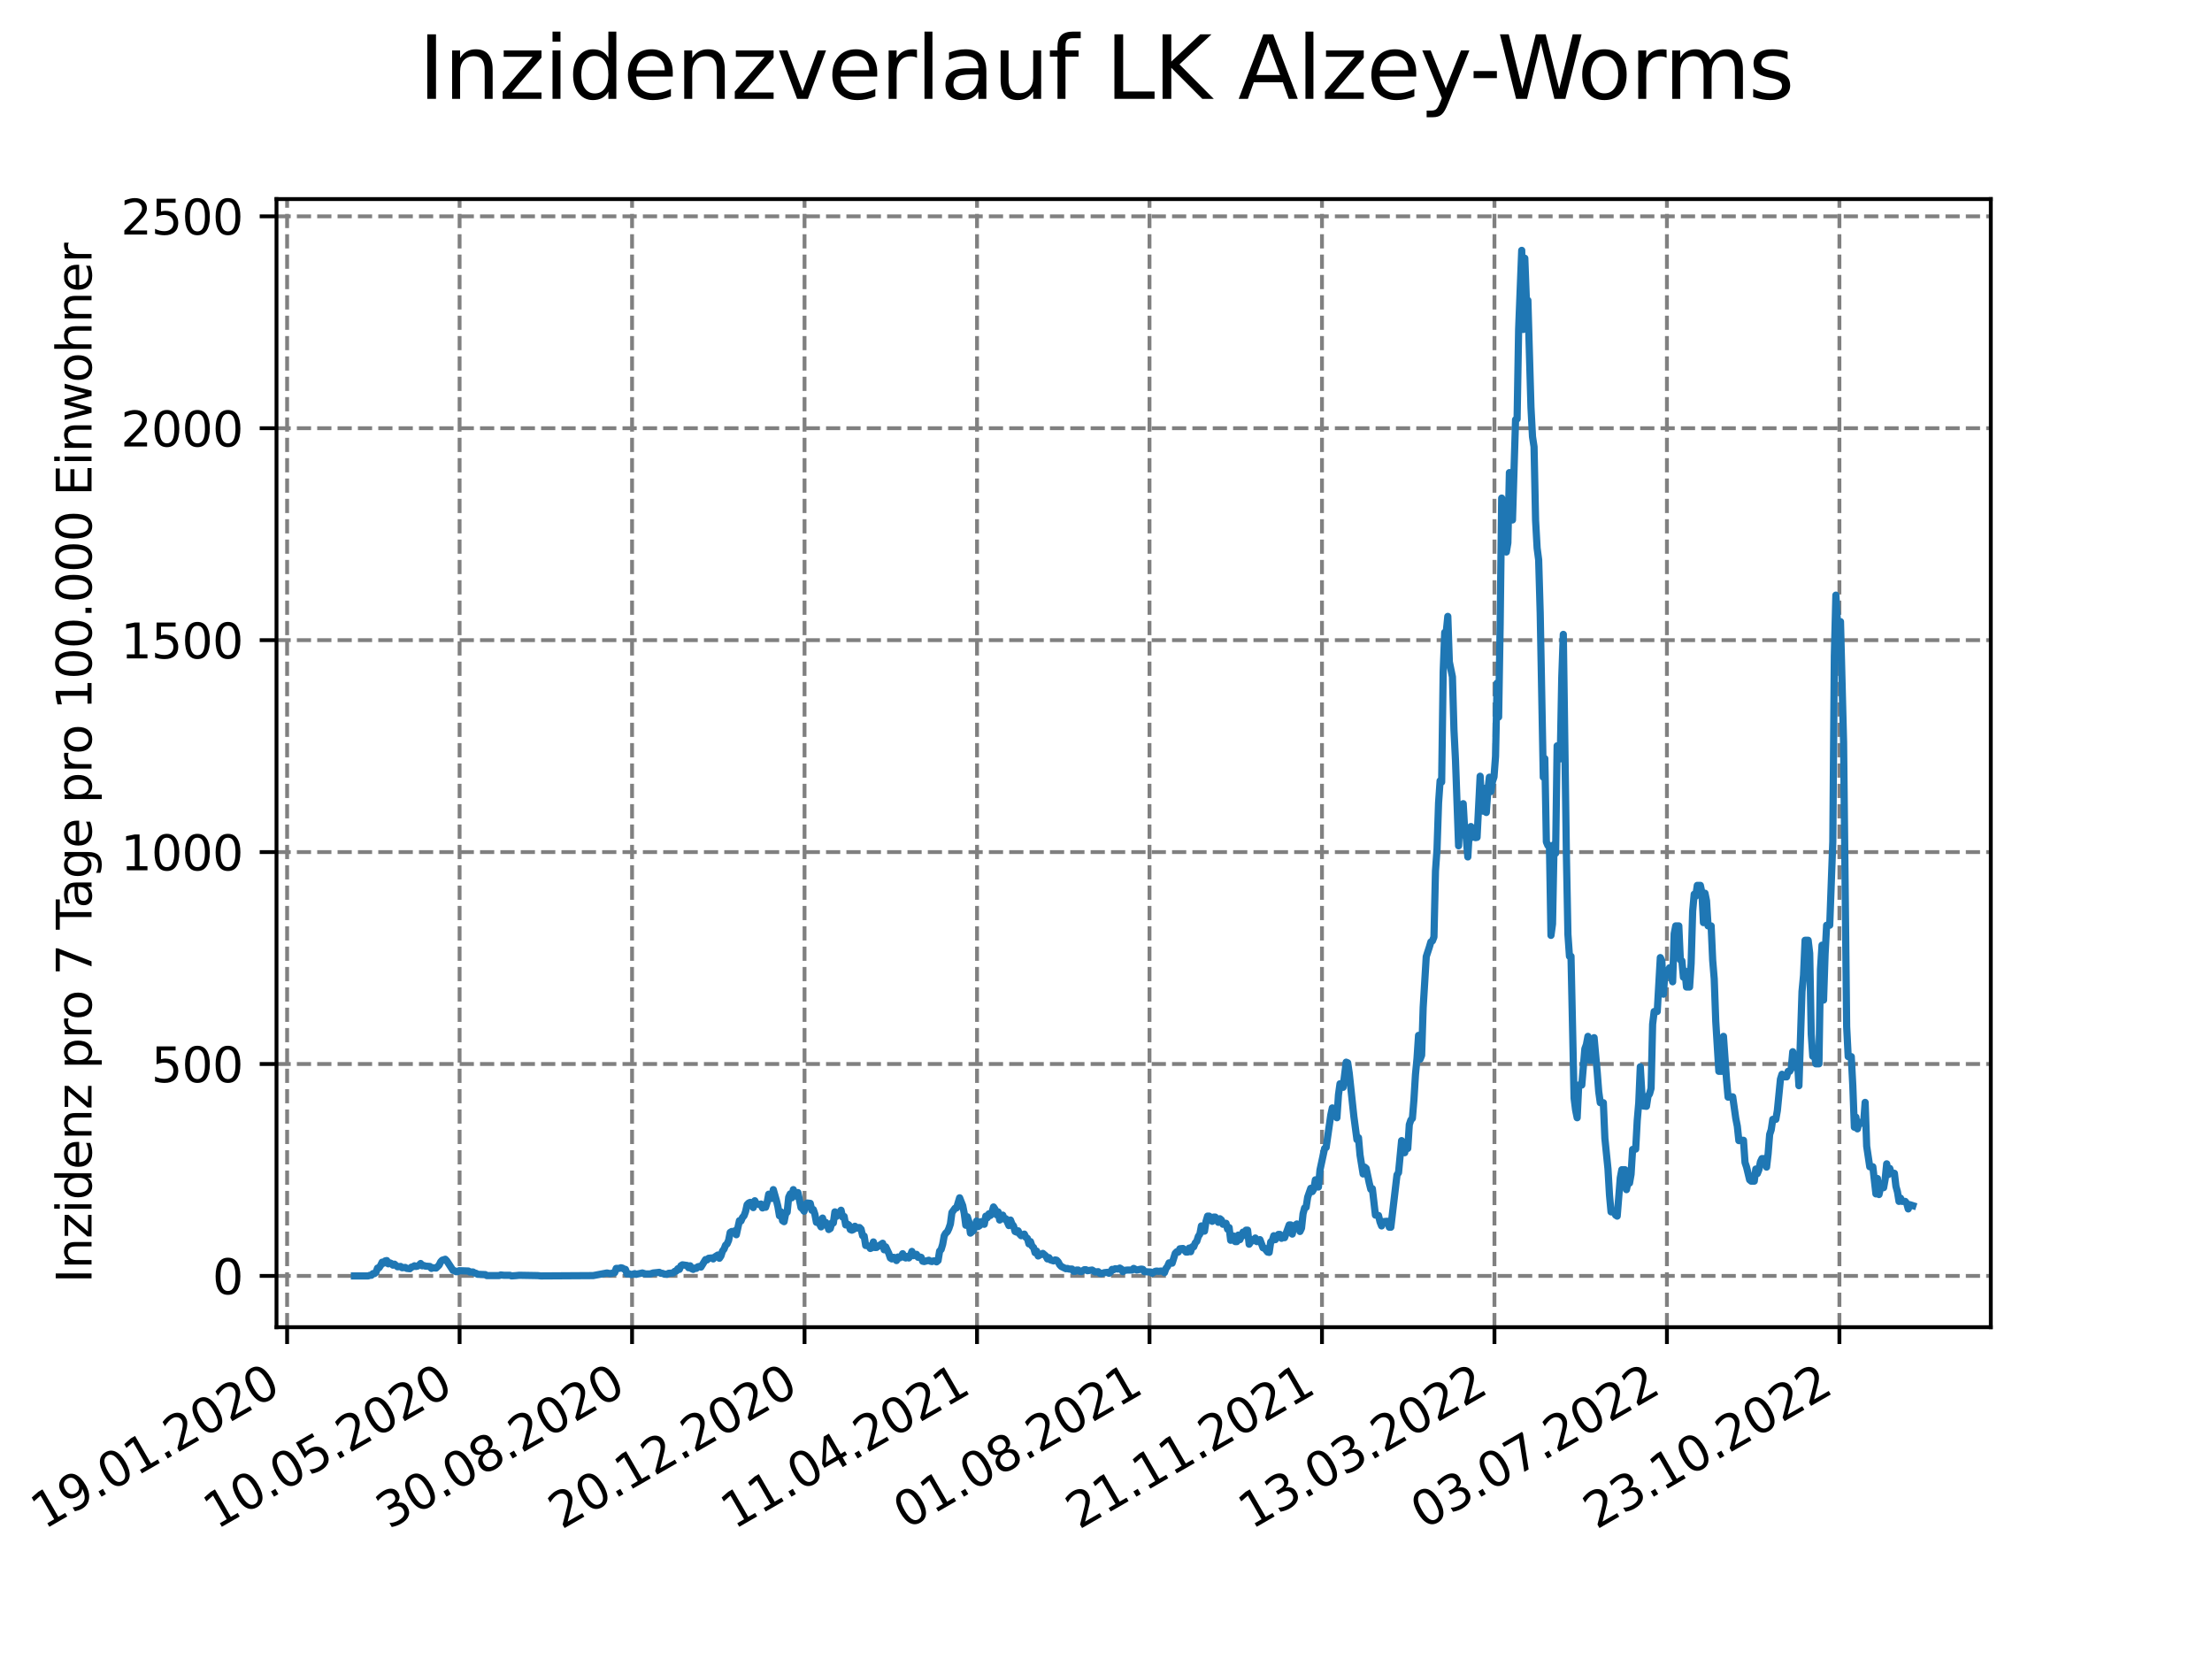 <?xml version="1.0" encoding="utf-8" standalone="no"?>
<!DOCTYPE svg PUBLIC "-//W3C//DTD SVG 1.1//EN"
  "http://www.w3.org/Graphics/SVG/1.1/DTD/svg11.dtd">
<svg xmlns:xlink="http://www.w3.org/1999/xlink" width="460.8pt" height="345.6pt" viewBox="0 0 460.8 345.6" xmlns="http://www.w3.org/2000/svg" version="1.1">
 <defs>
  <style type="text/css">*{stroke-linejoin: round; stroke-linecap: butt}</style>
 </defs>
 <g id="figure_1">
  <g id="patch_1">
   <path d="M 0 345.6 
L 460.8 345.6 
L 460.8 0 
L 0 0 
z
" style="fill: #ffffff"/>
  </g>
  <g id="axes_1">
   <g id="patch_2">
    <path d="M 57.6 276.48 
L 414.72 276.48 
L 414.72 41.472 
L 57.6 41.472 
z
" style="fill: #ffffff"/>
   </g>
   <g id="matplotlib.axis_1">
    <g id="xtick_1">
     <g id="line2d_1">
      <path d="M 59.811 276.48 
L 59.811 41.472 
" clip-path="url(#pd14e67982f)" style="fill: none; stroke-dasharray: 2.96,1.28; stroke-dashoffset: 0; stroke: #808080; stroke-width: 0.8"/>
     </g>
     <g id="line2d_2">
      <defs>
       <path id="mf2a6102d6a" d="M 0 0 
L 0 3.5 
" style="stroke: #000000; stroke-width: 0.8"/>
      </defs>
      <g>
       <use xlink:href="#mf2a6102d6a" x="59.811" y="276.48" style="stroke: #000000; stroke-width: 0.8"/>
      </g>
     </g>
     <g id="text_1">
      <!-- 19.01.2020 -->
      <g transform="translate(9.186 318.689) rotate(-30) scale(0.1 -0.1)">
       <defs>
        <path id="DejaVuSans-31" d="M 794 531 
L 1825 531 
L 1825 4091 
L 703 3866 
L 703 4441 
L 1819 4666 
L 2450 4666 
L 2450 531 
L 3481 531 
L 3481 0 
L 794 0 
L 794 531 
z
" transform="scale(0.016)"/>
        <path id="DejaVuSans-39" d="M 703 97 
L 703 672 
Q 941 559 1184 500 
Q 1428 441 1663 441 
Q 2288 441 2617 861 
Q 2947 1281 2994 2138 
Q 2813 1869 2534 1725 
Q 2256 1581 1919 1581 
Q 1219 1581 811 2004 
Q 403 2428 403 3163 
Q 403 3881 828 4315 
Q 1253 4750 1959 4750 
Q 2769 4750 3195 4129 
Q 3622 3509 3622 2328 
Q 3622 1225 3098 567 
Q 2575 -91 1691 -91 
Q 1453 -91 1209 -44 
Q 966 3 703 97 
z
M 1959 2075 
Q 2384 2075 2632 2365 
Q 2881 2656 2881 3163 
Q 2881 3666 2632 3958 
Q 2384 4250 1959 4250 
Q 1534 4250 1286 3958 
Q 1038 3666 1038 3163 
Q 1038 2656 1286 2365 
Q 1534 2075 1959 2075 
z
" transform="scale(0.016)"/>
        <path id="DejaVuSans-2e" d="M 684 794 
L 1344 794 
L 1344 0 
L 684 0 
L 684 794 
z
" transform="scale(0.016)"/>
        <path id="DejaVuSans-30" d="M 2034 4250 
Q 1547 4250 1301 3770 
Q 1056 3291 1056 2328 
Q 1056 1369 1301 889 
Q 1547 409 2034 409 
Q 2525 409 2770 889 
Q 3016 1369 3016 2328 
Q 3016 3291 2770 3770 
Q 2525 4250 2034 4250 
z
M 2034 4750 
Q 2819 4750 3233 4129 
Q 3647 3509 3647 2328 
Q 3647 1150 3233 529 
Q 2819 -91 2034 -91 
Q 1250 -91 836 529 
Q 422 1150 422 2328 
Q 422 3509 836 4129 
Q 1250 4750 2034 4750 
z
" transform="scale(0.016)"/>
        <path id="DejaVuSans-32" d="M 1228 531 
L 3431 531 
L 3431 0 
L 469 0 
L 469 531 
Q 828 903 1448 1529 
Q 2069 2156 2228 2338 
Q 2531 2678 2651 2914 
Q 2772 3150 2772 3378 
Q 2772 3750 2511 3984 
Q 2250 4219 1831 4219 
Q 1534 4219 1204 4116 
Q 875 4013 500 3803 
L 500 4441 
Q 881 4594 1212 4672 
Q 1544 4750 1819 4750 
Q 2544 4750 2975 4387 
Q 3406 4025 3406 3419 
Q 3406 3131 3298 2873 
Q 3191 2616 2906 2266 
Q 2828 2175 2409 1742 
Q 1991 1309 1228 531 
z
" transform="scale(0.016)"/>
       </defs>
       <use xlink:href="#DejaVuSans-31"/>
       <use xlink:href="#DejaVuSans-39" x="63.623"/>
       <use xlink:href="#DejaVuSans-2e" x="127.246"/>
       <use xlink:href="#DejaVuSans-30" x="159.033"/>
       <use xlink:href="#DejaVuSans-31" x="222.656"/>
       <use xlink:href="#DejaVuSans-2e" x="286.279"/>
       <use xlink:href="#DejaVuSans-32" x="318.066"/>
       <use xlink:href="#DejaVuSans-30" x="381.689"/>
       <use xlink:href="#DejaVuSans-32" x="445.312"/>
       <use xlink:href="#DejaVuSans-30" x="508.936"/>
      </g>
     </g>
    </g>
    <g id="xtick_2">
     <g id="line2d_3">
      <path d="M 95.741 276.48 
L 95.741 41.472 
" clip-path="url(#pd14e67982f)" style="fill: none; stroke-dasharray: 2.96,1.28; stroke-dashoffset: 0; stroke: #808080; stroke-width: 0.8"/>
     </g>
     <g id="line2d_4">
      <g>
       <use xlink:href="#mf2a6102d6a" x="95.741" y="276.48" style="stroke: #000000; stroke-width: 0.8"/>
      </g>
     </g>
     <g id="text_2">
      <!-- 10.05.2020 -->
      <g transform="translate(45.116 318.689) rotate(-30) scale(0.1 -0.1)">
       <defs>
        <path id="DejaVuSans-35" d="M 691 4666 
L 3169 4666 
L 3169 4134 
L 1269 4134 
L 1269 2991 
Q 1406 3038 1543 3061 
Q 1681 3084 1819 3084 
Q 2600 3084 3056 2656 
Q 3513 2228 3513 1497 
Q 3513 744 3044 326 
Q 2575 -91 1722 -91 
Q 1428 -91 1123 -41 
Q 819 9 494 109 
L 494 744 
Q 775 591 1075 516 
Q 1375 441 1709 441 
Q 2250 441 2565 725 
Q 2881 1009 2881 1497 
Q 2881 1984 2565 2268 
Q 2250 2553 1709 2553 
Q 1456 2553 1204 2497 
Q 953 2441 691 2322 
L 691 4666 
z
" transform="scale(0.016)"/>
       </defs>
       <use xlink:href="#DejaVuSans-31"/>
       <use xlink:href="#DejaVuSans-30" x="63.623"/>
       <use xlink:href="#DejaVuSans-2e" x="127.246"/>
       <use xlink:href="#DejaVuSans-30" x="159.033"/>
       <use xlink:href="#DejaVuSans-35" x="222.656"/>
       <use xlink:href="#DejaVuSans-2e" x="286.279"/>
       <use xlink:href="#DejaVuSans-32" x="318.066"/>
       <use xlink:href="#DejaVuSans-30" x="381.689"/>
       <use xlink:href="#DejaVuSans-32" x="445.312"/>
       <use xlink:href="#DejaVuSans-30" x="508.936"/>
      </g>
     </g>
    </g>
    <g id="xtick_3">
     <g id="line2d_5">
      <path d="M 131.671 276.48 
L 131.671 41.472 
" clip-path="url(#pd14e67982f)" style="fill: none; stroke-dasharray: 2.96,1.28; stroke-dashoffset: 0; stroke: #808080; stroke-width: 0.8"/>
     </g>
     <g id="line2d_6">
      <g>
       <use xlink:href="#mf2a6102d6a" x="131.671" y="276.48" style="stroke: #000000; stroke-width: 0.8"/>
      </g>
     </g>
     <g id="text_3">
      <!-- 30.08.2020 -->
      <g transform="translate(81.046 318.689) rotate(-30) scale(0.1 -0.1)">
       <defs>
        <path id="DejaVuSans-33" d="M 2597 2516 
Q 3050 2419 3304 2112 
Q 3559 1806 3559 1356 
Q 3559 666 3084 287 
Q 2609 -91 1734 -91 
Q 1441 -91 1130 -33 
Q 819 25 488 141 
L 488 750 
Q 750 597 1062 519 
Q 1375 441 1716 441 
Q 2309 441 2620 675 
Q 2931 909 2931 1356 
Q 2931 1769 2642 2001 
Q 2353 2234 1838 2234 
L 1294 2234 
L 1294 2753 
L 1863 2753 
Q 2328 2753 2575 2939 
Q 2822 3125 2822 3475 
Q 2822 3834 2567 4026 
Q 2313 4219 1838 4219 
Q 1578 4219 1281 4162 
Q 984 4106 628 3988 
L 628 4550 
Q 988 4650 1302 4700 
Q 1616 4750 1894 4750 
Q 2613 4750 3031 4423 
Q 3450 4097 3450 3541 
Q 3450 3153 3228 2886 
Q 3006 2619 2597 2516 
z
" transform="scale(0.016)"/>
        <path id="DejaVuSans-38" d="M 2034 2216 
Q 1584 2216 1326 1975 
Q 1069 1734 1069 1313 
Q 1069 891 1326 650 
Q 1584 409 2034 409 
Q 2484 409 2743 651 
Q 3003 894 3003 1313 
Q 3003 1734 2745 1975 
Q 2488 2216 2034 2216 
z
M 1403 2484 
Q 997 2584 770 2862 
Q 544 3141 544 3541 
Q 544 4100 942 4425 
Q 1341 4750 2034 4750 
Q 2731 4750 3128 4425 
Q 3525 4100 3525 3541 
Q 3525 3141 3298 2862 
Q 3072 2584 2669 2484 
Q 3125 2378 3379 2068 
Q 3634 1759 3634 1313 
Q 3634 634 3220 271 
Q 2806 -91 2034 -91 
Q 1263 -91 848 271 
Q 434 634 434 1313 
Q 434 1759 690 2068 
Q 947 2378 1403 2484 
z
M 1172 3481 
Q 1172 3119 1398 2916 
Q 1625 2713 2034 2713 
Q 2441 2713 2670 2916 
Q 2900 3119 2900 3481 
Q 2900 3844 2670 4047 
Q 2441 4250 2034 4250 
Q 1625 4250 1398 4047 
Q 1172 3844 1172 3481 
z
" transform="scale(0.016)"/>
       </defs>
       <use xlink:href="#DejaVuSans-33"/>
       <use xlink:href="#DejaVuSans-30" x="63.623"/>
       <use xlink:href="#DejaVuSans-2e" x="127.246"/>
       <use xlink:href="#DejaVuSans-30" x="159.033"/>
       <use xlink:href="#DejaVuSans-38" x="222.656"/>
       <use xlink:href="#DejaVuSans-2e" x="286.279"/>
       <use xlink:href="#DejaVuSans-32" x="318.066"/>
       <use xlink:href="#DejaVuSans-30" x="381.689"/>
       <use xlink:href="#DejaVuSans-32" x="445.312"/>
       <use xlink:href="#DejaVuSans-30" x="508.936"/>
      </g>
     </g>
    </g>
    <g id="xtick_4">
     <g id="line2d_7">
      <path d="M 167.601 276.48 
L 167.601 41.472 
" clip-path="url(#pd14e67982f)" style="fill: none; stroke-dasharray: 2.96,1.28; stroke-dashoffset: 0; stroke: #808080; stroke-width: 0.8"/>
     </g>
     <g id="line2d_8">
      <g>
       <use xlink:href="#mf2a6102d6a" x="167.601" y="276.48" style="stroke: #000000; stroke-width: 0.8"/>
      </g>
     </g>
     <g id="text_4">
      <!-- 20.12.2020 -->
      <g transform="translate(116.976 318.689) rotate(-30) scale(0.1 -0.1)">
       <use xlink:href="#DejaVuSans-32"/>
       <use xlink:href="#DejaVuSans-30" x="63.623"/>
       <use xlink:href="#DejaVuSans-2e" x="127.246"/>
       <use xlink:href="#DejaVuSans-31" x="159.033"/>
       <use xlink:href="#DejaVuSans-32" x="222.656"/>
       <use xlink:href="#DejaVuSans-2e" x="286.279"/>
       <use xlink:href="#DejaVuSans-32" x="318.066"/>
       <use xlink:href="#DejaVuSans-30" x="381.689"/>
       <use xlink:href="#DejaVuSans-32" x="445.312"/>
       <use xlink:href="#DejaVuSans-30" x="508.936"/>
      </g>
     </g>
    </g>
    <g id="xtick_5">
     <g id="line2d_9">
      <path d="M 203.531 276.48 
L 203.531 41.472 
" clip-path="url(#pd14e67982f)" style="fill: none; stroke-dasharray: 2.96,1.28; stroke-dashoffset: 0; stroke: #808080; stroke-width: 0.8"/>
     </g>
     <g id="line2d_10">
      <g>
       <use xlink:href="#mf2a6102d6a" x="203.531" y="276.48" style="stroke: #000000; stroke-width: 0.8"/>
      </g>
     </g>
     <g id="text_5">
      <!-- 11.04.2021 -->
      <g transform="translate(152.906 318.689) rotate(-30) scale(0.1 -0.1)">
       <defs>
        <path id="DejaVuSans-34" d="M 2419 4116 
L 825 1625 
L 2419 1625 
L 2419 4116 
z
M 2253 4666 
L 3047 4666 
L 3047 1625 
L 3713 1625 
L 3713 1100 
L 3047 1100 
L 3047 0 
L 2419 0 
L 2419 1100 
L 313 1100 
L 313 1709 
L 2253 4666 
z
" transform="scale(0.016)"/>
       </defs>
       <use xlink:href="#DejaVuSans-31"/>
       <use xlink:href="#DejaVuSans-31" x="63.623"/>
       <use xlink:href="#DejaVuSans-2e" x="127.246"/>
       <use xlink:href="#DejaVuSans-30" x="159.033"/>
       <use xlink:href="#DejaVuSans-34" x="222.656"/>
       <use xlink:href="#DejaVuSans-2e" x="286.279"/>
       <use xlink:href="#DejaVuSans-32" x="318.066"/>
       <use xlink:href="#DejaVuSans-30" x="381.689"/>
       <use xlink:href="#DejaVuSans-32" x="445.312"/>
       <use xlink:href="#DejaVuSans-31" x="508.936"/>
      </g>
     </g>
    </g>
    <g id="xtick_6">
     <g id="line2d_11">
      <path d="M 239.462 276.48 
L 239.462 41.472 
" clip-path="url(#pd14e67982f)" style="fill: none; stroke-dasharray: 2.96,1.28; stroke-dashoffset: 0; stroke: #808080; stroke-width: 0.8"/>
     </g>
     <g id="line2d_12">
      <g>
       <use xlink:href="#mf2a6102d6a" x="239.462" y="276.48" style="stroke: #000000; stroke-width: 0.8"/>
      </g>
     </g>
     <g id="text_6">
      <!-- 01.08.2021 -->
      <g transform="translate(188.836 318.689) rotate(-30) scale(0.1 -0.1)">
       <use xlink:href="#DejaVuSans-30"/>
       <use xlink:href="#DejaVuSans-31" x="63.623"/>
       <use xlink:href="#DejaVuSans-2e" x="127.246"/>
       <use xlink:href="#DejaVuSans-30" x="159.033"/>
       <use xlink:href="#DejaVuSans-38" x="222.656"/>
       <use xlink:href="#DejaVuSans-2e" x="286.279"/>
       <use xlink:href="#DejaVuSans-32" x="318.066"/>
       <use xlink:href="#DejaVuSans-30" x="381.689"/>
       <use xlink:href="#DejaVuSans-32" x="445.312"/>
       <use xlink:href="#DejaVuSans-31" x="508.936"/>
      </g>
     </g>
    </g>
    <g id="xtick_7">
     <g id="line2d_13">
      <path d="M 275.392 276.48 
L 275.392 41.472 
" clip-path="url(#pd14e67982f)" style="fill: none; stroke-dasharray: 2.96,1.28; stroke-dashoffset: 0; stroke: #808080; stroke-width: 0.8"/>
     </g>
     <g id="line2d_14">
      <g>
       <use xlink:href="#mf2a6102d6a" x="275.392" y="276.48" style="stroke: #000000; stroke-width: 0.8"/>
      </g>
     </g>
     <g id="text_7">
      <!-- 21.11.2021 -->
      <g transform="translate(224.767 318.689) rotate(-30) scale(0.1 -0.1)">
       <use xlink:href="#DejaVuSans-32"/>
       <use xlink:href="#DejaVuSans-31" x="63.623"/>
       <use xlink:href="#DejaVuSans-2e" x="127.246"/>
       <use xlink:href="#DejaVuSans-31" x="159.033"/>
       <use xlink:href="#DejaVuSans-31" x="222.656"/>
       <use xlink:href="#DejaVuSans-2e" x="286.279"/>
       <use xlink:href="#DejaVuSans-32" x="318.066"/>
       <use xlink:href="#DejaVuSans-30" x="381.689"/>
       <use xlink:href="#DejaVuSans-32" x="445.312"/>
       <use xlink:href="#DejaVuSans-31" x="508.936"/>
      </g>
     </g>
    </g>
    <g id="xtick_8">
     <g id="line2d_15">
      <path d="M 311.322 276.48 
L 311.322 41.472 
" clip-path="url(#pd14e67982f)" style="fill: none; stroke-dasharray: 2.96,1.28; stroke-dashoffset: 0; stroke: #808080; stroke-width: 0.8"/>
     </g>
     <g id="line2d_16">
      <g>
       <use xlink:href="#mf2a6102d6a" x="311.322" y="276.48" style="stroke: #000000; stroke-width: 0.8"/>
      </g>
     </g>
     <g id="text_8">
      <!-- 13.03.2022 -->
      <g transform="translate(260.697 318.689) rotate(-30) scale(0.1 -0.1)">
       <use xlink:href="#DejaVuSans-31"/>
       <use xlink:href="#DejaVuSans-33" x="63.623"/>
       <use xlink:href="#DejaVuSans-2e" x="127.246"/>
       <use xlink:href="#DejaVuSans-30" x="159.033"/>
       <use xlink:href="#DejaVuSans-33" x="222.656"/>
       <use xlink:href="#DejaVuSans-2e" x="286.279"/>
       <use xlink:href="#DejaVuSans-32" x="318.066"/>
       <use xlink:href="#DejaVuSans-30" x="381.689"/>
       <use xlink:href="#DejaVuSans-32" x="445.312"/>
       <use xlink:href="#DejaVuSans-32" x="508.936"/>
      </g>
     </g>
    </g>
    <g id="xtick_9">
     <g id="line2d_17">
      <path d="M 347.252 276.48 
L 347.252 41.472 
" clip-path="url(#pd14e67982f)" style="fill: none; stroke-dasharray: 2.96,1.28; stroke-dashoffset: 0; stroke: #808080; stroke-width: 0.8"/>
     </g>
     <g id="line2d_18">
      <g>
       <use xlink:href="#mf2a6102d6a" x="347.252" y="276.48" style="stroke: #000000; stroke-width: 0.8"/>
      </g>
     </g>
     <g id="text_9">
      <!-- 03.07.2022 -->
      <g transform="translate(296.627 318.689) rotate(-30) scale(0.1 -0.1)">
       <defs>
        <path id="DejaVuSans-37" d="M 525 4666 
L 3525 4666 
L 3525 4397 
L 1831 0 
L 1172 0 
L 2766 4134 
L 525 4134 
L 525 4666 
z
" transform="scale(0.016)"/>
       </defs>
       <use xlink:href="#DejaVuSans-30"/>
       <use xlink:href="#DejaVuSans-33" x="63.623"/>
       <use xlink:href="#DejaVuSans-2e" x="127.246"/>
       <use xlink:href="#DejaVuSans-30" x="159.033"/>
       <use xlink:href="#DejaVuSans-37" x="222.656"/>
       <use xlink:href="#DejaVuSans-2e" x="286.279"/>
       <use xlink:href="#DejaVuSans-32" x="318.066"/>
       <use xlink:href="#DejaVuSans-30" x="381.689"/>
       <use xlink:href="#DejaVuSans-32" x="445.312"/>
       <use xlink:href="#DejaVuSans-32" x="508.936"/>
      </g>
     </g>
    </g>
    <g id="xtick_10">
     <g id="line2d_19">
      <path d="M 383.182 276.48 
L 383.182 41.472 
" clip-path="url(#pd14e67982f)" style="fill: none; stroke-dasharray: 2.96,1.28; stroke-dashoffset: 0; stroke: #808080; stroke-width: 0.8"/>
     </g>
     <g id="line2d_20">
      <g>
       <use xlink:href="#mf2a6102d6a" x="383.182" y="276.48" style="stroke: #000000; stroke-width: 0.8"/>
      </g>
     </g>
     <g id="text_10">
      <!-- 23.10.2022 -->
      <g transform="translate(332.557 318.689) rotate(-30) scale(0.1 -0.1)">
       <use xlink:href="#DejaVuSans-32"/>
       <use xlink:href="#DejaVuSans-33" x="63.623"/>
       <use xlink:href="#DejaVuSans-2e" x="127.246"/>
       <use xlink:href="#DejaVuSans-31" x="159.033"/>
       <use xlink:href="#DejaVuSans-30" x="222.656"/>
       <use xlink:href="#DejaVuSans-2e" x="286.279"/>
       <use xlink:href="#DejaVuSans-32" x="318.066"/>
       <use xlink:href="#DejaVuSans-30" x="381.689"/>
       <use xlink:href="#DejaVuSans-32" x="445.312"/>
       <use xlink:href="#DejaVuSans-32" x="508.936"/>
      </g>
     </g>
    </g>
   </g>
   <g id="matplotlib.axis_2">
    <g id="ytick_1">
     <g id="line2d_21">
      <path d="M 57.6 265.798 
L 414.72 265.798 
" clip-path="url(#pd14e67982f)" style="fill: none; stroke-dasharray: 2.96,1.28; stroke-dashoffset: 0; stroke: #808080; stroke-width: 0.8"/>
     </g>
     <g id="line2d_22">
      <defs>
       <path id="m70be7587fc" d="M 0 0 
L -3.5 0 
" style="stroke: #000000; stroke-width: 0.8"/>
      </defs>
      <g>
       <use xlink:href="#m70be7587fc" x="57.6" y="265.798" style="stroke: #000000; stroke-width: 0.8"/>
      </g>
     </g>
     <g id="text_11">
      <!-- 0 -->
      <g transform="translate(44.237 269.597) scale(0.1 -0.1)">
       <use xlink:href="#DejaVuSans-30"/>
      </g>
     </g>
    </g>
    <g id="ytick_2">
     <g id="line2d_23">
      <path d="M 57.6 221.651 
L 414.72 221.651 
" clip-path="url(#pd14e67982f)" style="fill: none; stroke-dasharray: 2.96,1.28; stroke-dashoffset: 0; stroke: #808080; stroke-width: 0.8"/>
     </g>
     <g id="line2d_24">
      <g>
       <use xlink:href="#m70be7587fc" x="57.6" y="221.651" style="stroke: #000000; stroke-width: 0.8"/>
      </g>
     </g>
     <g id="text_12">
      <!-- 500 -->
      <g transform="translate(31.512 225.45) scale(0.1 -0.1)">
       <use xlink:href="#DejaVuSans-35"/>
       <use xlink:href="#DejaVuSans-30" x="63.623"/>
       <use xlink:href="#DejaVuSans-30" x="127.246"/>
      </g>
     </g>
    </g>
    <g id="ytick_3">
     <g id="line2d_25">
      <path d="M 57.6 177.503 
L 414.72 177.503 
" clip-path="url(#pd14e67982f)" style="fill: none; stroke-dasharray: 2.96,1.28; stroke-dashoffset: 0; stroke: #808080; stroke-width: 0.8"/>
     </g>
     <g id="line2d_26">
      <g>
       <use xlink:href="#m70be7587fc" x="57.6" y="177.503" style="stroke: #000000; stroke-width: 0.8"/>
      </g>
     </g>
     <g id="text_13">
      <!-- 1000 -->
      <g transform="translate(25.15 181.303) scale(0.1 -0.1)">
       <use xlink:href="#DejaVuSans-31"/>
       <use xlink:href="#DejaVuSans-30" x="63.623"/>
       <use xlink:href="#DejaVuSans-30" x="127.246"/>
       <use xlink:href="#DejaVuSans-30" x="190.869"/>
      </g>
     </g>
    </g>
    <g id="ytick_4">
     <g id="line2d_27">
      <path d="M 57.6 133.356 
L 414.72 133.356 
" clip-path="url(#pd14e67982f)" style="fill: none; stroke-dasharray: 2.96,1.28; stroke-dashoffset: 0; stroke: #808080; stroke-width: 0.8"/>
     </g>
     <g id="line2d_28">
      <g>
       <use xlink:href="#m70be7587fc" x="57.6" y="133.356" style="stroke: #000000; stroke-width: 0.8"/>
      </g>
     </g>
     <g id="text_14">
      <!-- 1500 -->
      <g transform="translate(25.15 137.155) scale(0.1 -0.1)">
       <use xlink:href="#DejaVuSans-31"/>
       <use xlink:href="#DejaVuSans-35" x="63.623"/>
       <use xlink:href="#DejaVuSans-30" x="127.246"/>
       <use xlink:href="#DejaVuSans-30" x="190.869"/>
      </g>
     </g>
    </g>
    <g id="ytick_5">
     <g id="line2d_29">
      <path d="M 57.6 89.209 
L 414.72 89.209 
" clip-path="url(#pd14e67982f)" style="fill: none; stroke-dasharray: 2.96,1.28; stroke-dashoffset: 0; stroke: #808080; stroke-width: 0.8"/>
     </g>
     <g id="line2d_30">
      <g>
       <use xlink:href="#m70be7587fc" x="57.6" y="89.209" style="stroke: #000000; stroke-width: 0.8"/>
      </g>
     </g>
     <g id="text_15">
      <!-- 2000 -->
      <g transform="translate(25.15 93.008) scale(0.1 -0.1)">
       <use xlink:href="#DejaVuSans-32"/>
       <use xlink:href="#DejaVuSans-30" x="63.623"/>
       <use xlink:href="#DejaVuSans-30" x="127.246"/>
       <use xlink:href="#DejaVuSans-30" x="190.869"/>
      </g>
     </g>
    </g>
    <g id="ytick_6">
     <g id="line2d_31">
      <path d="M 57.6 45.062 
L 414.72 45.062 
" clip-path="url(#pd14e67982f)" style="fill: none; stroke-dasharray: 2.96,1.28; stroke-dashoffset: 0; stroke: #808080; stroke-width: 0.8"/>
     </g>
     <g id="line2d_32">
      <g>
       <use xlink:href="#m70be7587fc" x="57.6" y="45.062" style="stroke: #000000; stroke-width: 0.8"/>
      </g>
     </g>
     <g id="text_16">
      <!-- 2500 -->
      <g transform="translate(25.15 48.861) scale(0.1 -0.1)">
       <use xlink:href="#DejaVuSans-32"/>
       <use xlink:href="#DejaVuSans-35" x="63.623"/>
       <use xlink:href="#DejaVuSans-30" x="127.246"/>
       <use xlink:href="#DejaVuSans-30" x="190.869"/>
      </g>
     </g>
    </g>
    <g id="text_17">
     <!-- Inzidenz pro 7 Tage pro 100.000 Einwohner -->
     <g transform="translate(19.07 267.301) rotate(-90) scale(0.1 -0.1)">
      <defs>
       <path id="DejaVuSans-49" d="M 628 4666 
L 1259 4666 
L 1259 0 
L 628 0 
L 628 4666 
z
" transform="scale(0.016)"/>
       <path id="DejaVuSans-6e" d="M 3513 2113 
L 3513 0 
L 2938 0 
L 2938 2094 
Q 2938 2591 2744 2837 
Q 2550 3084 2163 3084 
Q 1697 3084 1428 2787 
Q 1159 2491 1159 1978 
L 1159 0 
L 581 0 
L 581 3500 
L 1159 3500 
L 1159 2956 
Q 1366 3272 1645 3428 
Q 1925 3584 2291 3584 
Q 2894 3584 3203 3211 
Q 3513 2838 3513 2113 
z
" transform="scale(0.016)"/>
       <path id="DejaVuSans-7a" d="M 353 3500 
L 3084 3500 
L 3084 2975 
L 922 459 
L 3084 459 
L 3084 0 
L 275 0 
L 275 525 
L 2438 3041 
L 353 3041 
L 353 3500 
z
" transform="scale(0.016)"/>
       <path id="DejaVuSans-69" d="M 603 3500 
L 1178 3500 
L 1178 0 
L 603 0 
L 603 3500 
z
M 603 4863 
L 1178 4863 
L 1178 4134 
L 603 4134 
L 603 4863 
z
" transform="scale(0.016)"/>
       <path id="DejaVuSans-64" d="M 2906 2969 
L 2906 4863 
L 3481 4863 
L 3481 0 
L 2906 0 
L 2906 525 
Q 2725 213 2448 61 
Q 2172 -91 1784 -91 
Q 1150 -91 751 415 
Q 353 922 353 1747 
Q 353 2572 751 3078 
Q 1150 3584 1784 3584 
Q 2172 3584 2448 3432 
Q 2725 3281 2906 2969 
z
M 947 1747 
Q 947 1113 1208 752 
Q 1469 391 1925 391 
Q 2381 391 2643 752 
Q 2906 1113 2906 1747 
Q 2906 2381 2643 2742 
Q 2381 3103 1925 3103 
Q 1469 3103 1208 2742 
Q 947 2381 947 1747 
z
" transform="scale(0.016)"/>
       <path id="DejaVuSans-65" d="M 3597 1894 
L 3597 1613 
L 953 1613 
Q 991 1019 1311 708 
Q 1631 397 2203 397 
Q 2534 397 2845 478 
Q 3156 559 3463 722 
L 3463 178 
Q 3153 47 2828 -22 
Q 2503 -91 2169 -91 
Q 1331 -91 842 396 
Q 353 884 353 1716 
Q 353 2575 817 3079 
Q 1281 3584 2069 3584 
Q 2775 3584 3186 3129 
Q 3597 2675 3597 1894 
z
M 3022 2063 
Q 3016 2534 2758 2815 
Q 2500 3097 2075 3097 
Q 1594 3097 1305 2825 
Q 1016 2553 972 2059 
L 3022 2063 
z
" transform="scale(0.016)"/>
       <path id="DejaVuSans-20" transform="scale(0.016)"/>
       <path id="DejaVuSans-70" d="M 1159 525 
L 1159 -1331 
L 581 -1331 
L 581 3500 
L 1159 3500 
L 1159 2969 
Q 1341 3281 1617 3432 
Q 1894 3584 2278 3584 
Q 2916 3584 3314 3078 
Q 3713 2572 3713 1747 
Q 3713 922 3314 415 
Q 2916 -91 2278 -91 
Q 1894 -91 1617 61 
Q 1341 213 1159 525 
z
M 3116 1747 
Q 3116 2381 2855 2742 
Q 2594 3103 2138 3103 
Q 1681 3103 1420 2742 
Q 1159 2381 1159 1747 
Q 1159 1113 1420 752 
Q 1681 391 2138 391 
Q 2594 391 2855 752 
Q 3116 1113 3116 1747 
z
" transform="scale(0.016)"/>
       <path id="DejaVuSans-72" d="M 2631 2963 
Q 2534 3019 2420 3045 
Q 2306 3072 2169 3072 
Q 1681 3072 1420 2755 
Q 1159 2438 1159 1844 
L 1159 0 
L 581 0 
L 581 3500 
L 1159 3500 
L 1159 2956 
Q 1341 3275 1631 3429 
Q 1922 3584 2338 3584 
Q 2397 3584 2469 3576 
Q 2541 3569 2628 3553 
L 2631 2963 
z
" transform="scale(0.016)"/>
       <path id="DejaVuSans-6f" d="M 1959 3097 
Q 1497 3097 1228 2736 
Q 959 2375 959 1747 
Q 959 1119 1226 758 
Q 1494 397 1959 397 
Q 2419 397 2687 759 
Q 2956 1122 2956 1747 
Q 2956 2369 2687 2733 
Q 2419 3097 1959 3097 
z
M 1959 3584 
Q 2709 3584 3137 3096 
Q 3566 2609 3566 1747 
Q 3566 888 3137 398 
Q 2709 -91 1959 -91 
Q 1206 -91 779 398 
Q 353 888 353 1747 
Q 353 2609 779 3096 
Q 1206 3584 1959 3584 
z
" transform="scale(0.016)"/>
       <path id="DejaVuSans-54" d="M -19 4666 
L 3928 4666 
L 3928 4134 
L 2272 4134 
L 2272 0 
L 1638 0 
L 1638 4134 
L -19 4134 
L -19 4666 
z
" transform="scale(0.016)"/>
       <path id="DejaVuSans-61" d="M 2194 1759 
Q 1497 1759 1228 1600 
Q 959 1441 959 1056 
Q 959 750 1161 570 
Q 1363 391 1709 391 
Q 2188 391 2477 730 
Q 2766 1069 2766 1631 
L 2766 1759 
L 2194 1759 
z
M 3341 1997 
L 3341 0 
L 2766 0 
L 2766 531 
Q 2569 213 2275 61 
Q 1981 -91 1556 -91 
Q 1019 -91 701 211 
Q 384 513 384 1019 
Q 384 1609 779 1909 
Q 1175 2209 1959 2209 
L 2766 2209 
L 2766 2266 
Q 2766 2663 2505 2880 
Q 2244 3097 1772 3097 
Q 1472 3097 1187 3025 
Q 903 2953 641 2809 
L 641 3341 
Q 956 3463 1253 3523 
Q 1550 3584 1831 3584 
Q 2591 3584 2966 3190 
Q 3341 2797 3341 1997 
z
" transform="scale(0.016)"/>
       <path id="DejaVuSans-67" d="M 2906 1791 
Q 2906 2416 2648 2759 
Q 2391 3103 1925 3103 
Q 1463 3103 1205 2759 
Q 947 2416 947 1791 
Q 947 1169 1205 825 
Q 1463 481 1925 481 
Q 2391 481 2648 825 
Q 2906 1169 2906 1791 
z
M 3481 434 
Q 3481 -459 3084 -895 
Q 2688 -1331 1869 -1331 
Q 1566 -1331 1297 -1286 
Q 1028 -1241 775 -1147 
L 775 -588 
Q 1028 -725 1275 -790 
Q 1522 -856 1778 -856 
Q 2344 -856 2625 -561 
Q 2906 -266 2906 331 
L 2906 616 
Q 2728 306 2450 153 
Q 2172 0 1784 0 
Q 1141 0 747 490 
Q 353 981 353 1791 
Q 353 2603 747 3093 
Q 1141 3584 1784 3584 
Q 2172 3584 2450 3431 
Q 2728 3278 2906 2969 
L 2906 3500 
L 3481 3500 
L 3481 434 
z
" transform="scale(0.016)"/>
       <path id="DejaVuSans-45" d="M 628 4666 
L 3578 4666 
L 3578 4134 
L 1259 4134 
L 1259 2753 
L 3481 2753 
L 3481 2222 
L 1259 2222 
L 1259 531 
L 3634 531 
L 3634 0 
L 628 0 
L 628 4666 
z
" transform="scale(0.016)"/>
       <path id="DejaVuSans-77" d="M 269 3500 
L 844 3500 
L 1563 769 
L 2278 3500 
L 2956 3500 
L 3675 769 
L 4391 3500 
L 4966 3500 
L 4050 0 
L 3372 0 
L 2619 2869 
L 1863 0 
L 1184 0 
L 269 3500 
z
" transform="scale(0.016)"/>
       <path id="DejaVuSans-68" d="M 3513 2113 
L 3513 0 
L 2938 0 
L 2938 2094 
Q 2938 2591 2744 2837 
Q 2550 3084 2163 3084 
Q 1697 3084 1428 2787 
Q 1159 2491 1159 1978 
L 1159 0 
L 581 0 
L 581 4863 
L 1159 4863 
L 1159 2956 
Q 1366 3272 1645 3428 
Q 1925 3584 2291 3584 
Q 2894 3584 3203 3211 
Q 3513 2838 3513 2113 
z
" transform="scale(0.016)"/>
      </defs>
      <use xlink:href="#DejaVuSans-49"/>
      <use xlink:href="#DejaVuSans-6e" x="29.492"/>
      <use xlink:href="#DejaVuSans-7a" x="92.871"/>
      <use xlink:href="#DejaVuSans-69" x="145.361"/>
      <use xlink:href="#DejaVuSans-64" x="173.145"/>
      <use xlink:href="#DejaVuSans-65" x="236.621"/>
      <use xlink:href="#DejaVuSans-6e" x="298.145"/>
      <use xlink:href="#DejaVuSans-7a" x="361.523"/>
      <use xlink:href="#DejaVuSans-20" x="414.014"/>
      <use xlink:href="#DejaVuSans-70" x="445.801"/>
      <use xlink:href="#DejaVuSans-72" x="509.277"/>
      <use xlink:href="#DejaVuSans-6f" x="548.141"/>
      <use xlink:href="#DejaVuSans-20" x="609.322"/>
      <use xlink:href="#DejaVuSans-37" x="641.109"/>
      <use xlink:href="#DejaVuSans-20" x="704.732"/>
      <use xlink:href="#DejaVuSans-54" x="736.52"/>
      <use xlink:href="#DejaVuSans-61" x="781.104"/>
      <use xlink:href="#DejaVuSans-67" x="842.383"/>
      <use xlink:href="#DejaVuSans-65" x="905.859"/>
      <use xlink:href="#DejaVuSans-20" x="967.383"/>
      <use xlink:href="#DejaVuSans-70" x="999.17"/>
      <use xlink:href="#DejaVuSans-72" x="1062.646"/>
      <use xlink:href="#DejaVuSans-6f" x="1101.51"/>
      <use xlink:href="#DejaVuSans-20" x="1162.691"/>
      <use xlink:href="#DejaVuSans-31" x="1194.479"/>
      <use xlink:href="#DejaVuSans-30" x="1258.102"/>
      <use xlink:href="#DejaVuSans-30" x="1321.725"/>
      <use xlink:href="#DejaVuSans-2e" x="1385.348"/>
      <use xlink:href="#DejaVuSans-30" x="1417.135"/>
      <use xlink:href="#DejaVuSans-30" x="1480.758"/>
      <use xlink:href="#DejaVuSans-30" x="1544.381"/>
      <use xlink:href="#DejaVuSans-20" x="1608.004"/>
      <use xlink:href="#DejaVuSans-45" x="1639.791"/>
      <use xlink:href="#DejaVuSans-69" x="1702.975"/>
      <use xlink:href="#DejaVuSans-6e" x="1730.758"/>
      <use xlink:href="#DejaVuSans-77" x="1794.137"/>
      <use xlink:href="#DejaVuSans-6f" x="1875.924"/>
      <use xlink:href="#DejaVuSans-68" x="1937.105"/>
      <use xlink:href="#DejaVuSans-6e" x="2000.484"/>
      <use xlink:href="#DejaVuSans-65" x="2063.863"/>
      <use xlink:href="#DejaVuSans-72" x="2125.387"/>
     </g>
    </g>
   </g>
   <g id="line2d_33">
    <path d="M 73.833 265.798 
L 76.72 265.798 
L 77.041 265.662 
L 77.362 265.662 
L 77.682 265.321 
L 78.003 265.321 
L 78.324 265.049 
L 78.645 264.164 
L 78.966 264.096 
L 79.286 263.619 
L 79.607 262.938 
L 79.928 263.143 
L 80.249 262.666 
L 80.57 262.598 
L 80.89 263.279 
L 81.211 263.075 
L 81.532 263.211 
L 81.853 263.551 
L 82.174 263.347 
L 82.815 263.892 
L 83.457 263.823 
L 83.778 264.096 
L 84.419 264.028 
L 84.74 264.232 
L 85.382 264.3 
L 85.703 263.96 
L 86.023 263.892 
L 86.344 263.687 
L 86.665 263.823 
L 86.986 263.755 
L 87.307 263.551 
L 87.627 263.211 
L 87.948 263.687 
L 88.269 263.619 
L 88.59 263.755 
L 89.552 263.823 
L 89.873 264.232 
L 90.194 264.096 
L 90.835 264.164 
L 91.477 263.551 
L 91.798 262.87 
L 92.119 262.53 
L 92.76 262.326 
L 93.081 262.666 
L 94.364 264.64 
L 94.685 264.708 
L 95.006 264.913 
L 95.327 264.913 
L 95.647 264.708 
L 97.572 264.777 
L 97.893 264.981 
L 98.535 264.981 
L 98.856 265.185 
L 99.176 265.253 
L 99.497 265.457 
L 101.101 265.525 
L 101.422 265.73 
L 103.988 265.73 
L 104.309 265.594 
L 104.951 265.662 
L 106.234 265.662 
L 106.555 265.798 
L 107.517 265.73 
L 108.159 265.662 
L 112.009 265.73 
L 112.65 265.798 
L 123.557 265.73 
L 126.445 265.185 
L 127.086 265.321 
L 128.049 265.117 
L 128.37 264.232 
L 129.011 264.232 
L 129.332 264.096 
L 129.653 264.164 
L 129.974 264.368 
L 130.294 264.436 
L 130.615 265.389 
L 130.936 265.321 
L 131.578 265.525 
L 132.219 265.321 
L 132.54 265.457 
L 133.823 265.185 
L 134.465 265.389 
L 135.427 265.389 
L 136.069 265.185 
L 136.71 265.117 
L 137.352 265.049 
L 137.673 265.253 
L 137.994 265.253 
L 138.315 265.389 
L 138.956 265.457 
L 139.277 265.253 
L 140.239 265.185 
L 140.56 264.845 
L 140.881 264.777 
L 141.202 264.3 
L 141.523 264.436 
L 141.843 263.687 
L 142.164 263.483 
L 143.127 263.619 
L 143.447 264.096 
L 143.768 263.687 
L 144.089 264.3 
L 144.41 264.436 
L 144.731 264.164 
L 145.051 264.232 
L 145.372 263.892 
L 145.693 263.823 
L 146.014 263.96 
L 146.976 262.394 
L 147.297 262.462 
L 147.618 262.121 
L 148.259 262.053 
L 148.58 262.258 
L 148.901 261.849 
L 149.543 261.441 
L 149.863 262.121 
L 150.184 261.645 
L 150.505 260.624 
L 150.826 260.215 
L 151.147 259.398 
L 151.468 259.126 
L 151.788 258.377 
L 152.109 256.743 
L 152.43 256.539 
L 152.751 256.743 
L 153.072 256.402 
L 153.392 257.219 
L 154.034 254.292 
L 154.355 254.36 
L 154.676 253.611 
L 154.996 253.271 
L 155.317 252.386 
L 155.638 250.956 
L 155.959 250.615 
L 156.28 250.479 
L 156.6 250.547 
L 156.921 251.569 
L 157.242 250.139 
L 157.563 250.752 
L 158.204 250.956 
L 158.525 250.82 
L 158.846 251.637 
L 159.167 250.956 
L 159.488 251.5 
L 159.808 250.479 
L 160.129 248.777 
L 160.771 249.662 
L 161.092 247.824 
L 161.733 250.071 
L 162.054 251.364 
L 162.375 253.271 
L 162.696 252.454 
L 163.016 254.292 
L 163.337 254.496 
L 163.658 252.862 
L 163.979 252.522 
L 164.3 249.39 
L 164.621 248.709 
L 164.941 249.526 
L 165.262 247.824 
L 165.583 248.913 
L 165.904 249.186 
L 166.225 248.437 
L 166.866 251.569 
L 167.187 251.841 
L 167.508 252.317 
L 167.829 250.888 
L 168.149 250.615 
L 168.791 250.683 
L 169.112 252.113 
L 169.433 251.977 
L 169.753 252.93 
L 170.074 254.632 
L 170.395 254.632 
L 170.716 254.973 
L 171.037 255.585 
L 171.357 253.747 
L 171.678 255.177 
L 171.999 254.632 
L 172.32 255.041 
L 172.641 256.13 
L 172.961 255.926 
L 173.282 254.768 
L 173.603 254.768 
L 173.924 252.454 
L 174.245 253.407 
L 175.207 252.113 
L 175.528 253.543 
L 175.849 253.407 
L 176.169 255.177 
L 176.49 254.973 
L 176.811 255.177 
L 177.132 256.13 
L 177.453 256.266 
L 177.774 256.13 
L 178.094 255.449 
L 178.415 255.858 
L 178.736 255.722 
L 179.057 255.722 
L 179.378 256.062 
L 179.698 257.424 
L 180.019 257.492 
L 180.34 259.466 
L 180.661 259.466 
L 180.982 259.602 
L 181.302 260.079 
L 181.623 259.943 
L 181.944 258.717 
L 182.265 259.875 
L 182.586 259.875 
L 183.869 258.99 
L 184.19 260.351 
L 184.51 259.738 
L 185.152 261.1 
L 185.473 262.053 
L 185.794 262.258 
L 186.114 261.917 
L 186.435 261.985 
L 186.756 262.598 
L 187.077 261.849 
L 187.398 262.053 
L 187.718 261.849 
L 188.039 261.168 
L 188.36 261.917 
L 188.681 262.053 
L 189.002 261.713 
L 189.322 262.053 
L 189.643 261.645 
L 189.964 260.692 
L 190.285 261.577 
L 190.606 261.304 
L 190.927 261.304 
L 191.247 261.917 
L 191.568 261.849 
L 191.889 261.917 
L 192.21 262.734 
L 192.531 262.802 
L 193.493 262.53 
L 193.814 262.734 
L 194.135 262.802 
L 194.455 262.666 
L 194.776 262.666 
L 195.097 262.87 
L 195.418 262.598 
L 195.739 260.624 
L 196.059 260.283 
L 196.38 259.194 
L 196.701 257.424 
L 197.022 256.879 
L 197.343 256.607 
L 197.663 255.926 
L 197.984 254.973 
L 198.305 252.59 
L 198.947 251.705 
L 199.267 251.637 
L 199.909 249.526 
L 200.551 251.16 
L 200.871 252.794 
L 201.192 255.245 
L 201.513 253.475 
L 201.834 254.496 
L 202.155 256.879 
L 202.796 256.334 
L 203.438 254.36 
L 203.759 255.517 
L 204.08 255.313 
L 204.4 254.496 
L 204.721 254.7 
L 205.042 255.041 
L 205.363 253.339 
L 205.684 253.679 
L 206.004 252.862 
L 206.325 253.203 
L 206.646 252.522 
L 206.967 251.432 
L 207.288 251.909 
L 207.608 253.066 
L 207.929 252.454 
L 208.25 254.156 
L 208.571 253.407 
L 208.892 253.134 
L 209.212 253.951 
L 209.533 253.883 
L 210.175 255.313 
L 210.496 254.156 
L 210.816 254.973 
L 211.137 255.381 
L 211.458 256.539 
L 211.779 256.675 
L 212.1 256.402 
L 212.42 257.083 
L 212.741 257.424 
L 213.383 257.083 
L 213.704 257.764 
L 214.024 257.968 
L 214.345 259.126 
L 214.666 258.649 
L 214.987 259.602 
L 215.308 259.875 
L 215.628 260.964 
L 215.949 260.624 
L 216.27 261.645 
L 217.233 261.1 
L 217.874 261.645 
L 218.195 262.258 
L 218.516 261.985 
L 218.837 262.462 
L 219.478 262.666 
L 219.799 262.462 
L 220.12 262.53 
L 220.441 262.87 
L 220.761 263.483 
L 221.082 263.823 
L 222.045 264.3 
L 222.365 264.232 
L 222.686 264.368 
L 223.328 264.368 
L 223.649 264.845 
L 223.969 264.845 
L 224.29 264.572 
L 224.611 264.572 
L 224.932 264.845 
L 225.253 264.913 
L 225.894 264.504 
L 226.215 264.504 
L 226.536 264.708 
L 227.498 264.572 
L 228.14 264.981 
L 228.781 264.913 
L 229.102 265.253 
L 229.423 265.321 
L 230.065 265.117 
L 230.706 265.049 
L 231.027 265.253 
L 231.348 264.981 
L 231.669 264.436 
L 231.99 264.504 
L 232.31 264.3 
L 232.952 264.368 
L 233.273 264.164 
L 233.594 264.368 
L 233.914 264.913 
L 234.235 264.64 
L 234.877 264.572 
L 235.839 264.572 
L 236.16 264.232 
L 236.802 264.572 
L 237.764 264.368 
L 238.085 264.436 
L 238.406 264.913 
L 239.689 264.981 
L 240.01 265.253 
L 240.651 264.845 
L 240.972 264.777 
L 241.293 264.845 
L 241.934 264.777 
L 242.255 264.845 
L 242.576 265.117 
L 242.897 264.232 
L 243.218 263.823 
L 243.539 263.075 
L 244.18 263.143 
L 244.822 261.1 
L 245.143 260.76 
L 245.463 260.828 
L 245.784 260.147 
L 246.426 260.079 
L 247.067 260.828 
L 247.388 260.828 
L 247.709 260.011 
L 248.03 260.76 
L 248.351 259.738 
L 248.671 259.738 
L 248.992 258.921 
L 249.313 258.581 
L 249.634 257.56 
L 249.955 257.083 
L 250.275 255.381 
L 250.596 256.47 
L 250.917 256.47 
L 251.238 254.428 
L 251.559 253.339 
L 251.879 253.339 
L 252.2 253.611 
L 252.521 254.428 
L 252.842 253.543 
L 253.163 253.543 
L 253.804 254.632 
L 254.125 253.883 
L 254.446 254.156 
L 254.767 255.041 
L 255.087 254.836 
L 255.408 254.836 
L 255.729 256.062 
L 256.05 255.722 
L 256.371 258.377 
L 256.692 258.309 
L 257.012 257.492 
L 257.333 258.649 
L 257.654 258.649 
L 257.975 257.287 
L 258.296 258.241 
L 258.937 256.675 
L 259.258 257.356 
L 259.579 256.266 
L 259.9 256.266 
L 260.22 259.194 
L 260.862 258.241 
L 261.183 258.445 
L 261.504 257.9 
L 261.824 258.649 
L 262.145 258.581 
L 262.466 258.241 
L 263.108 259.943 
L 263.428 260.011 
L 264.07 260.828 
L 264.391 260.896 
L 264.712 258.717 
L 265.032 258.445 
L 265.353 257.424 
L 265.674 258.241 
L 265.995 257.56 
L 266.316 257.151 
L 266.636 257.151 
L 266.957 257.968 
L 267.278 257.628 
L 267.599 257.832 
L 268.24 256.062 
L 268.561 255.177 
L 268.882 255.177 
L 269.203 257.083 
L 269.524 255.449 
L 270.165 254.973 
L 270.486 255.517 
L 270.807 256.539 
L 271.128 255.858 
L 271.449 252.862 
L 271.769 251.637 
L 272.09 251.5 
L 272.411 249.39 
L 273.053 247.552 
L 273.373 248.232 
L 273.694 247.688 
L 274.015 245.781 
L 274.336 245.918 
L 274.657 247.279 
L 274.977 243.739 
L 275.94 239.246 
L 276.261 239.041 
L 277.223 232.301 
L 277.544 230.803 
L 277.865 231.893 
L 278.185 231.552 
L 278.506 232.846 
L 278.827 228.08 
L 279.148 225.765 
L 279.469 225.901 
L 279.789 226.514 
L 280.431 221.272 
L 280.752 221.408 
L 281.073 223.587 
L 282.035 232.573 
L 282.677 237.407 
L 282.998 236.999 
L 283.318 240.607 
L 283.96 244.556 
L 284.281 243.126 
L 284.602 243.399 
L 285.243 246.462 
L 285.564 247.756 
L 285.885 247.62 
L 286.526 253.134 
L 287.168 253.203 
L 287.489 254.564 
L 287.81 255.381 
L 288.13 254.496 
L 288.772 254.428 
L 289.093 254.428 
L 289.414 255.653 
L 289.734 255.653 
L 291.018 244.76 
L 291.338 244.284 
L 291.98 237.612 
L 292.301 238.292 
L 292.622 240.131 
L 292.942 238.565 
L 293.263 239.246 
L 293.584 234.276 
L 293.905 233.322 
L 294.226 232.982 
L 294.546 229.101 
L 294.867 223.859 
L 295.188 220.523 
L 295.509 215.689 
L 295.83 220.659 
L 296.151 219.842 
L 296.471 209.902 
L 297.113 199.281 
L 297.755 197.307 
L 298.075 196.217 
L 298.396 196.013 
L 298.717 195.196 
L 299.038 181.443 
L 299.359 176.882 
L 299.679 167.282 
L 300 162.652 
L 300.321 162.925 
L 300.642 139.913 
L 300.963 131.743 
L 301.283 131.607 
L 301.604 128.407 
L 301.925 137.87 
L 302.567 141.002 
L 302.887 152.032 
L 303.208 158.431 
L 303.85 176.201 
L 304.171 168.167 
L 304.491 168.167 
L 304.812 167.418 
L 305.133 173.069 
L 305.454 174.703 
L 305.775 178.516 
L 306.095 172.797 
L 306.416 172.184 
L 306.737 174.431 
L 307.058 172.593 
L 307.379 174.499 
L 307.699 174.431 
L 308.341 161.699 
L 308.662 168.099 
L 308.983 168.984 
L 309.304 164.218 
L 309.624 169.256 
L 309.945 164.763 
L 310.266 161.904 
L 310.587 164.899 
L 310.908 162.789 
L 311.228 161.835 
L 311.549 157.546 
L 311.87 142.296 
L 312.191 149.376 
L 312.512 130.041 
L 312.832 103.761 
L 313.153 109.003 
L 313.474 105.94 
L 313.795 114.995 
L 314.116 113.088 
L 314.436 98.45 
L 314.757 104.986 
L 315.078 108.322 
L 315.72 87.421 
L 316.04 87.285 
L 316.361 68.562 
L 317.003 52.154 
L 317.324 68.63 
L 317.644 53.788 
L 317.965 62.299 
L 318.286 62.571 
L 318.928 84.834 
L 319.248 90.961 
L 319.569 93.072 
L 319.89 108.391 
L 320.211 114.178 
L 320.532 116.629 
L 320.852 127.726 
L 321.494 161.904 
L 321.815 158.023 
L 322.136 175.384 
L 322.457 176.133 
L 322.777 176.133 
L 323.098 194.856 
L 323.419 192.473 
L 323.74 175.929 
L 324.061 177.767 
L 324.381 155.368 
L 324.702 158.091 
L 325.023 158.091 
L 325.344 141.138 
L 325.665 132.151 
L 326.306 177.903 
L 326.627 194.651 
L 326.948 199.213 
L 327.269 199.213 
L 327.91 228.761 
L 328.231 231.28 
L 328.552 232.846 
L 328.873 226.037 
L 329.514 226.037 
L 330.156 218.48 
L 330.477 217.595 
L 330.797 215.893 
L 331.118 220.863 
L 331.76 220.863 
L 332.081 216.166 
L 332.722 223.246 
L 333.043 227.399 
L 333.364 229.714 
L 334.005 229.714 
L 334.326 237.135 
L 334.968 243.467 
L 335.289 248.981 
L 335.61 252.454 
L 336.251 252.454 
L 336.572 253.134 
L 336.893 253.339 
L 337.534 245.373 
L 337.855 243.671 
L 338.497 243.671 
L 338.818 247.824 
L 339.138 246.326 
L 339.459 246.462 
L 339.78 244.624 
L 340.101 239.45 
L 340.742 239.382 
L 341.063 233.459 
L 341.384 229.714 
L 341.705 222.225 
L 342.026 227.74 
L 342.346 230.395 
L 342.988 230.463 
L 343.309 228.352 
L 343.63 227.876 
L 343.95 226.718 
L 344.271 213.374 
L 344.592 210.719 
L 345.234 210.719 
L 345.875 199.485 
L 346.196 200.166 
L 346.517 207.11 
L 346.838 202.481 
L 347.479 202.481 
L 347.8 201.596 
L 348.442 204.523 
L 348.763 194.515 
L 349.083 192.881 
L 349.725 192.881 
L 350.046 199.962 
L 350.367 200.166 
L 350.687 203.57 
L 351.008 202.277 
L 351.329 205.613 
L 351.971 205.613 
L 352.291 200.711 
L 352.612 189.817 
L 352.933 186.277 
L 353.254 186.686 
L 353.575 184.439 
L 354.216 184.439 
L 354.537 185.937 
L 354.858 192.2 
L 355.179 186.073 
L 355.499 187.639 
L 355.82 192.881 
L 356.462 192.881 
L 356.783 200.03 
L 357.103 203.911 
L 357.424 212.761 
L 358.066 223.178 
L 358.707 223.178 
L 359.028 215.893 
L 359.67 224.948 
L 359.991 228.557 
L 360.632 228.488 
L 360.953 228.488 
L 361.595 232.982 
L 361.916 234.616 
L 362.236 237.612 
L 362.878 237.543 
L 363.199 237.543 
L 363.52 242.173 
L 363.84 243.126 
L 364.482 245.781 
L 364.803 246.054 
L 365.444 246.054 
L 365.765 243.535 
L 366.086 244.488 
L 366.407 243.671 
L 366.728 242.037 
L 367.048 241.356 
L 367.69 241.356 
L 368.011 243.126 
L 368.332 240.335 
L 368.652 236.318 
L 368.973 235.365 
L 369.294 233.186 
L 369.936 233.186 
L 370.256 231.348 
L 370.898 224.812 
L 371.219 223.791 
L 371.54 224.335 
L 372.181 224.335 
L 372.502 223.178 
L 372.823 223.178 
L 373.144 222.633 
L 373.464 219.093 
L 373.785 220.727 
L 374.427 220.727 
L 374.748 226.174 
L 375.389 206.566 
L 375.71 203.162 
L 376.031 195.877 
L 376.673 195.877 
L 376.993 198.6 
L 377.314 215.417 
L 377.635 220.046 
L 377.956 219.433 
L 378.277 221.612 
L 378.918 221.612 
L 379.239 201.936 
L 379.56 196.898 
L 379.881 208.336 
L 380.201 198.736 
L 380.522 192.745 
L 381.164 192.745 
L 381.805 175.316 
L 382.126 136.645 
L 382.447 123.981 
L 382.768 129.496 
L 383.409 129.496 
L 384.051 154.551 
L 384.693 213.851 
L 385.013 220.114 
L 385.655 220.114 
L 385.976 226.242 
L 386.297 234.82 
L 386.617 232.71 
L 386.938 235.161 
L 387.259 233.799 
L 387.901 233.799 
L 388.222 234.071 
L 388.542 229.646 
L 388.863 238.769 
L 389.505 243.058 
L 390.146 243.058 
L 390.788 248.709 
L 391.109 245.509 
L 391.43 248.845 
L 391.75 247.415 
L 392.392 247.415 
L 392.713 245.645 
L 393.034 242.445 
L 393.354 244.692 
L 393.675 243.399 
L 393.996 244.42 
L 394.638 244.42 
L 394.958 247.143 
L 395.279 248.301 
L 395.6 250.275 
L 395.921 249.594 
L 396.242 250.275 
L 396.883 250.275 
L 397.204 250.683 
L 397.525 251.841 
L 397.846 250.956 
L 398.487 251.16 
L 398.487 251.16 
" clip-path="url(#pd14e67982f)" style="fill: none; stroke: #1f77b4; stroke-width: 1.5; stroke-linecap: square"/>
   </g>
   <g id="patch_3">
    <path d="M 57.6 276.48 
L 57.6 41.472 
" style="fill: none; stroke: #000000; stroke-width: 0.8; stroke-linejoin: miter; stroke-linecap: square"/>
   </g>
   <g id="patch_4">
    <path d="M 414.72 276.48 
L 414.72 41.472 
" style="fill: none; stroke: #000000; stroke-width: 0.8; stroke-linejoin: miter; stroke-linecap: square"/>
   </g>
   <g id="patch_5">
    <path d="M 57.6 276.48 
L 414.72 276.48 
" style="fill: none; stroke: #000000; stroke-width: 0.8; stroke-linejoin: miter; stroke-linecap: square"/>
   </g>
   <g id="patch_6">
    <path d="M 57.6 41.472 
L 414.72 41.472 
" style="fill: none; stroke: #000000; stroke-width: 0.8; stroke-linejoin: miter; stroke-linecap: square"/>
   </g>
  </g>
  <g id="text_18">
   <!-- Inzidenzverlauf LK Alzey-Worms -->
   <g transform="translate(87.2 20.589) scale(0.18 -0.18)">
    <defs>
     <path id="DejaVuSans-76" d="M 191 3500 
L 800 3500 
L 1894 563 
L 2988 3500 
L 3597 3500 
L 2284 0 
L 1503 0 
L 191 3500 
z
" transform="scale(0.016)"/>
     <path id="DejaVuSans-6c" d="M 603 4863 
L 1178 4863 
L 1178 0 
L 603 0 
L 603 4863 
z
" transform="scale(0.016)"/>
     <path id="DejaVuSans-75" d="M 544 1381 
L 544 3500 
L 1119 3500 
L 1119 1403 
Q 1119 906 1312 657 
Q 1506 409 1894 409 
Q 2359 409 2629 706 
Q 2900 1003 2900 1516 
L 2900 3500 
L 3475 3500 
L 3475 0 
L 2900 0 
L 2900 538 
Q 2691 219 2414 64 
Q 2138 -91 1772 -91 
Q 1169 -91 856 284 
Q 544 659 544 1381 
z
M 1991 3584 
L 1991 3584 
z
" transform="scale(0.016)"/>
     <path id="DejaVuSans-66" d="M 2375 4863 
L 2375 4384 
L 1825 4384 
Q 1516 4384 1395 4259 
Q 1275 4134 1275 3809 
L 1275 3500 
L 2222 3500 
L 2222 3053 
L 1275 3053 
L 1275 0 
L 697 0 
L 697 3053 
L 147 3053 
L 147 3500 
L 697 3500 
L 697 3744 
Q 697 4328 969 4595 
Q 1241 4863 1831 4863 
L 2375 4863 
z
" transform="scale(0.016)"/>
     <path id="DejaVuSans-4c" d="M 628 4666 
L 1259 4666 
L 1259 531 
L 3531 531 
L 3531 0 
L 628 0 
L 628 4666 
z
" transform="scale(0.016)"/>
     <path id="DejaVuSans-4b" d="M 628 4666 
L 1259 4666 
L 1259 2694 
L 3353 4666 
L 4166 4666 
L 1850 2491 
L 4331 0 
L 3500 0 
L 1259 2247 
L 1259 0 
L 628 0 
L 628 4666 
z
" transform="scale(0.016)"/>
     <path id="DejaVuSans-41" d="M 2188 4044 
L 1331 1722 
L 3047 1722 
L 2188 4044 
z
M 1831 4666 
L 2547 4666 
L 4325 0 
L 3669 0 
L 3244 1197 
L 1141 1197 
L 716 0 
L 50 0 
L 1831 4666 
z
" transform="scale(0.016)"/>
     <path id="DejaVuSans-79" d="M 2059 -325 
Q 1816 -950 1584 -1140 
Q 1353 -1331 966 -1331 
L 506 -1331 
L 506 -850 
L 844 -850 
Q 1081 -850 1212 -737 
Q 1344 -625 1503 -206 
L 1606 56 
L 191 3500 
L 800 3500 
L 1894 763 
L 2988 3500 
L 3597 3500 
L 2059 -325 
z
" transform="scale(0.016)"/>
     <path id="DejaVuSans-2d" d="M 313 2009 
L 1997 2009 
L 1997 1497 
L 313 1497 
L 313 2009 
z
" transform="scale(0.016)"/>
     <path id="DejaVuSans-57" d="M 213 4666 
L 850 4666 
L 1831 722 
L 2809 4666 
L 3519 4666 
L 4500 722 
L 5478 4666 
L 6119 4666 
L 4947 0 
L 4153 0 
L 3169 4050 
L 2175 0 
L 1381 0 
L 213 4666 
z
" transform="scale(0.016)"/>
     <path id="DejaVuSans-6d" d="M 3328 2828 
Q 3544 3216 3844 3400 
Q 4144 3584 4550 3584 
Q 5097 3584 5394 3201 
Q 5691 2819 5691 2113 
L 5691 0 
L 5113 0 
L 5113 2094 
Q 5113 2597 4934 2840 
Q 4756 3084 4391 3084 
Q 3944 3084 3684 2787 
Q 3425 2491 3425 1978 
L 3425 0 
L 2847 0 
L 2847 2094 
Q 2847 2600 2669 2842 
Q 2491 3084 2119 3084 
Q 1678 3084 1418 2786 
Q 1159 2488 1159 1978 
L 1159 0 
L 581 0 
L 581 3500 
L 1159 3500 
L 1159 2956 
Q 1356 3278 1631 3431 
Q 1906 3584 2284 3584 
Q 2666 3584 2933 3390 
Q 3200 3197 3328 2828 
z
" transform="scale(0.016)"/>
     <path id="DejaVuSans-73" d="M 2834 3397 
L 2834 2853 
Q 2591 2978 2328 3040 
Q 2066 3103 1784 3103 
Q 1356 3103 1142 2972 
Q 928 2841 928 2578 
Q 928 2378 1081 2264 
Q 1234 2150 1697 2047 
L 1894 2003 
Q 2506 1872 2764 1633 
Q 3022 1394 3022 966 
Q 3022 478 2636 193 
Q 2250 -91 1575 -91 
Q 1294 -91 989 -36 
Q 684 19 347 128 
L 347 722 
Q 666 556 975 473 
Q 1284 391 1588 391 
Q 1994 391 2212 530 
Q 2431 669 2431 922 
Q 2431 1156 2273 1281 
Q 2116 1406 1581 1522 
L 1381 1569 
Q 847 1681 609 1914 
Q 372 2147 372 2553 
Q 372 3047 722 3315 
Q 1072 3584 1716 3584 
Q 2034 3584 2315 3537 
Q 2597 3491 2834 3397 
z
" transform="scale(0.016)"/>
    </defs>
    <use xlink:href="#DejaVuSans-49"/>
    <use xlink:href="#DejaVuSans-6e" x="29.492"/>
    <use xlink:href="#DejaVuSans-7a" x="92.871"/>
    <use xlink:href="#DejaVuSans-69" x="145.361"/>
    <use xlink:href="#DejaVuSans-64" x="173.145"/>
    <use xlink:href="#DejaVuSans-65" x="236.621"/>
    <use xlink:href="#DejaVuSans-6e" x="298.145"/>
    <use xlink:href="#DejaVuSans-7a" x="361.523"/>
    <use xlink:href="#DejaVuSans-76" x="414.014"/>
    <use xlink:href="#DejaVuSans-65" x="473.193"/>
    <use xlink:href="#DejaVuSans-72" x="534.717"/>
    <use xlink:href="#DejaVuSans-6c" x="575.83"/>
    <use xlink:href="#DejaVuSans-61" x="603.613"/>
    <use xlink:href="#DejaVuSans-75" x="664.893"/>
    <use xlink:href="#DejaVuSans-66" x="728.271"/>
    <use xlink:href="#DejaVuSans-20" x="763.477"/>
    <use xlink:href="#DejaVuSans-4c" x="795.264"/>
    <use xlink:href="#DejaVuSans-4b" x="850.977"/>
    <use xlink:href="#DejaVuSans-20" x="916.553"/>
    <use xlink:href="#DejaVuSans-41" x="948.34"/>
    <use xlink:href="#DejaVuSans-6c" x="1016.748"/>
    <use xlink:href="#DejaVuSans-7a" x="1044.531"/>
    <use xlink:href="#DejaVuSans-65" x="1097.021"/>
    <use xlink:href="#DejaVuSans-79" x="1158.545"/>
    <use xlink:href="#DejaVuSans-2d" x="1215.975"/>
    <use xlink:href="#DejaVuSans-57" x="1248.059"/>
    <use xlink:href="#DejaVuSans-6f" x="1341.061"/>
    <use xlink:href="#DejaVuSans-72" x="1402.242"/>
    <use xlink:href="#DejaVuSans-6d" x="1441.605"/>
    <use xlink:href="#DejaVuSans-73" x="1539.018"/>
   </g>
  </g>
 </g>
 <defs>
  <clipPath id="pd14e67982f">
   <rect x="57.6" y="41.472" width="357.12" height="235.008"/>
  </clipPath>
 </defs>
</svg>
